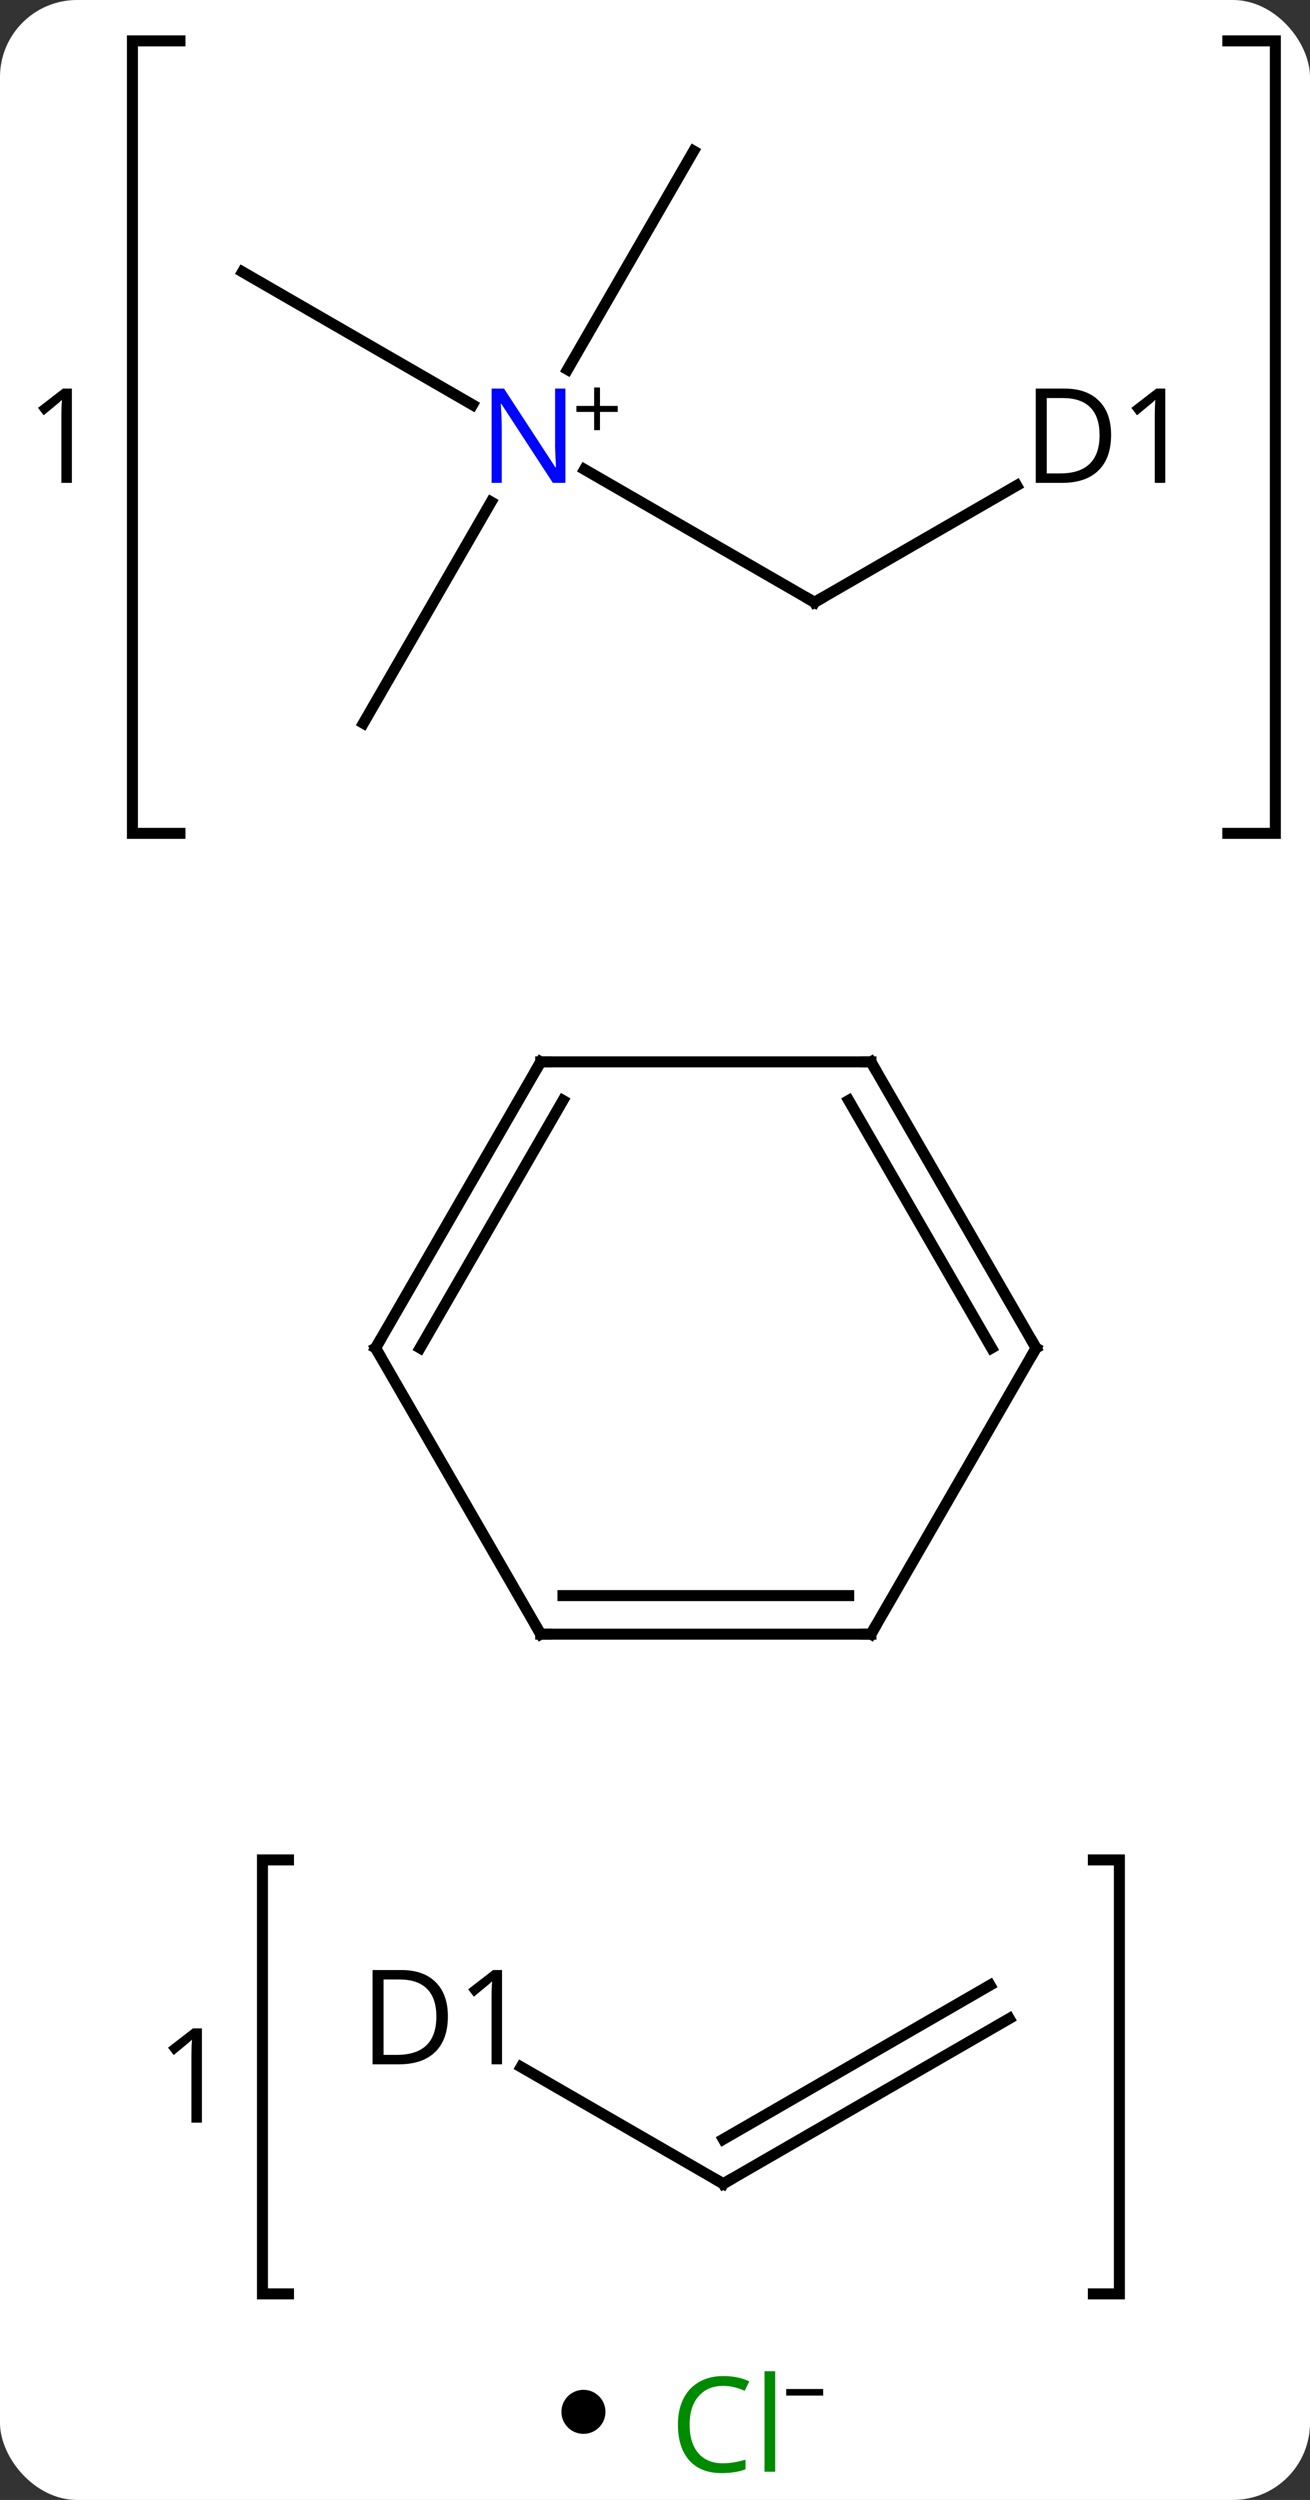 <svg width="119" viewBox="0 0 119 227" style="fill-opacity:1; color-rendering:auto; color-interpolation:auto; text-rendering:auto; stroke:black; stroke-linecap:square; stroke-miterlimit:10; shape-rendering:auto; stroke-opacity:1; fill:black; stroke-dasharray:none; font-weight:normal; stroke-width:1; font-family:'Open Sans'; font-style:normal; stroke-linejoin:miter; font-size:12; stroke-dashoffset:0; image-rendering:auto;" height="227" class="cas-substance-image" xmlns:xlink="http://www.w3.org/1999/xlink" xmlns="http://www.w3.org/2000/svg"><rect x="0" y="0" width="119" height="227" fill="#333333" stroke="none"/><svg class="cas-substance-single-component"><rect y="0" x="0" width="119" stroke="none" ry="7" rx="7" height="227" fill="white" class="cas-substance-group"/><svg y="0" x="0" width="119" viewBox="0 0 119 212" style="fill:black;" height="212" class="cas-substance-single-component-image"><svg><g><g transform="translate(61,106)" style="text-rendering:geometricPrecision; color-rendering:optimizeQuality; color-interpolation:linearRGB; stroke-linecap:butt; image-rendering:optimizeQuality;"><path style="fill:none;" d="M-44.652 -102.289 L-48.97 -102.289 L-48.97 -30.329 L-44.652 -30.329"/><path style="fill:none;" d="M50.534 -102.289 L54.852 -102.289 L54.852 -30.329 L50.534 -30.329"/><path style="stroke:none;" d="M-54.47 -62.153 L-55.423 -62.153 L-55.423 -68.262 Q-55.423 -69.028 -55.376 -69.7 Q-55.486 -69.575 -55.642 -69.442 Q-55.798 -69.309 -57.032 -68.293 L-57.548 -68.965 L-55.282 -70.715 L-54.47 -70.715 L-54.47 -62.153 Z"/><path style="fill:none;" d="M-34.794 62.883 L-37.158 62.883 L-37.158 102.289 L-34.794 102.289"/><path style="fill:none;" d="M38.32 62.883 L40.684 62.883 L40.684 102.289 L38.32 102.289"/><path style="stroke:none;" d="M-42.658 86.742 L-43.611 86.742 L-43.611 80.633 Q-43.611 79.867 -43.564 79.195 Q-43.673 79.32 -43.83 79.453 Q-43.986 79.586 -45.22 80.602 L-45.736 79.93 L-43.47 78.18 L-42.658 78.18 L-42.658 86.742 Z"/><line y2="-51.309" y1="-63.374" x2="12.99" x1="-7.906" style="fill:none;"/><line y2="-81.309" y1="-69.244" x2="-38.97" x1="-18.074" style="fill:none;"/><line y2="-92.289" y1="-72.447" x2="2.01" x1="-9.446" style="fill:none;"/><line y2="-40.329" y1="-60.421" x2="-27.99" x1="-16.39" style="fill:none;"/><line y2="-61.913" y1="-51.309" x2="31.356" x1="12.99" style="fill:none;"/><line y2="81.685" y1="92.289" x2="-13.662" x1="4.704" style="fill:none;"/><line y2="77.289" y1="92.289" x2="30.684" x1="4.704" style="fill:none;"/><line y2="74.258" y1="88.248" x2="28.934" x1="4.704" style="fill:none;"/><line y2="42.384" y1="16.404" x2="-11.883" x1="-26.883" style="fill:none;"/><line y2="-9.579" y1="16.404" x2="-11.883" x1="-26.883" style="fill:none;"/><line y2="-6.079" y1="16.404" x2="-9.862" x1="-22.841" style="fill:none;"/><line y2="42.384" y1="42.384" x2="18.117" x1="-11.883" style="fill:none;"/><line y2="38.884" y1="38.884" x2="16.096" x1="-9.862" style="fill:none;"/><line y2="-9.579" y1="-9.579" x2="18.117" x1="-11.883" style="fill:none;"/><line y2="16.404" y1="42.384" x2="33.117" x1="18.117" style="fill:none;"/><line y2="16.404" y1="-9.579" x2="33.117" x1="18.117" style="fill:none;"/><line y2="16.404" y1="-6.079" x2="29.076" x1="16.096" style="fill:none;"/><path style="fill:rgb(0,5,255); stroke:none;" d="M-9.638 -62.153 L-10.779 -62.153 L-15.467 -69.34 L-15.513 -69.34 Q-15.42 -68.075 -15.42 -67.028 L-15.42 -62.153 L-16.342 -62.153 L-16.342 -70.715 L-15.217 -70.715 L-10.545 -63.559 L-10.498 -63.559 Q-10.498 -63.715 -10.545 -64.575 Q-10.592 -65.434 -10.576 -65.809 L-10.576 -70.715 L-9.638 -70.715 L-9.638 -62.153 Z"/><path style="stroke:none;" d="M-6.498 -69.143 L-4.888 -69.143 L-4.888 -68.597 L-6.498 -68.597 L-6.498 -66.94 L-7.029 -66.94 L-7.029 -68.597 L-8.638 -68.597 L-8.638 -69.143 L-7.029 -69.143 L-7.029 -70.815 L-6.498 -70.815 L-6.498 -69.143 Z"/><path style="fill:none; stroke-miterlimit:5;" d="M12.557 -51.559 L12.99 -51.309 L13.423 -51.559"/><path style="stroke-miterlimit:5; stroke:none;" d="M39.932 -66.512 Q39.932 -64.403 38.783 -63.278 Q37.635 -62.153 35.463 -62.153 L33.088 -62.153 L33.088 -70.715 L35.713 -70.715 Q37.713 -70.715 38.822 -69.614 Q39.932 -68.512 39.932 -66.512 ZM38.885 -66.481 Q38.885 -68.153 38.041 -69.004 Q37.197 -69.856 35.541 -69.856 L34.088 -69.856 L34.088 -63.012 L35.307 -63.012 Q37.088 -63.012 37.987 -63.887 Q38.885 -64.762 38.885 -66.481 ZM44.852 -62.153 L43.899 -62.153 L43.899 -68.262 Q43.899 -69.028 43.946 -69.7 Q43.836 -69.575 43.68 -69.442 Q43.524 -69.309 42.289 -68.293 L41.774 -68.965 L44.039 -70.715 L44.852 -70.715 L44.852 -62.153 Z"/><path style="fill:none; stroke-miterlimit:5;" d="M4.271 92.039 L4.704 92.289 L5.137 92.039"/><path style="stroke-miterlimit:5; stroke:none;" d="M-20.314 77.086 Q-20.314 79.195 -21.462 80.32 Q-22.611 81.445 -24.783 81.445 L-27.158 81.445 L-27.158 72.883 L-24.533 72.883 Q-22.533 72.883 -21.424 73.984 Q-20.314 75.086 -20.314 77.086 ZM-21.361 77.117 Q-21.361 75.445 -22.205 74.594 Q-23.049 73.742 -24.705 73.742 L-26.158 73.742 L-26.158 80.586 L-24.939 80.586 Q-23.158 80.586 -22.259 79.711 Q-21.361 78.836 -21.361 77.117 ZM-15.394 81.445 L-16.347 81.445 L-16.347 75.336 Q-16.347 74.57 -16.3 73.898 Q-16.41 74.023 -16.566 74.156 Q-16.722 74.289 -17.957 75.305 L-18.472 74.633 L-16.207 72.883 L-15.394 72.883 L-15.394 81.445 Z"/><path style="fill:none; stroke-miterlimit:5;" d="M-26.633 16.837 L-26.883 16.404 L-26.633 15.971"/><path style="fill:none; stroke-miterlimit:5;" d="M-12.133 41.951 L-11.883 42.384 L-11.383 42.384"/><path style="fill:none; stroke-miterlimit:5;" d="M-12.133 -9.146 L-11.883 -9.579 L-11.383 -9.579"/><path style="fill:none; stroke-miterlimit:5;" d="M17.617 42.384 L18.117 42.384 L18.367 41.951"/><path style="fill:none; stroke-miterlimit:5;" d="M17.617 -9.579 L18.117 -9.579 L18.367 -9.146"/><path style="fill:none; stroke-miterlimit:5;" d="M32.867 16.837 L33.117 16.404 L32.867 15.971"/></g></g></svg></svg><svg y="212" x="51" class="cas-substance-saf"><svg y="5" x="0" width="4" style="fill:black;" height="4" class="cas-substance-saf-dot"><circle stroke="none" r="2" fill="black" cy="2" cx="2"/></svg><svg y="0" x="8" width="19" style="fill:black;" height="15" class="cas-substance-saf-image"><svg><g><g transform="translate(7,8)" style="fill:rgb(0,138,0); text-rendering:geometricPrecision; color-rendering:optimizeQuality; image-rendering:optimizeQuality; font-family:'Open Sans'; stroke:rgb(0,138,0); color-interpolation:linearRGB;"><path style="stroke:none;" d="M-0.309 -3.359 Q-1.715 -3.359 -2.535 -2.422 Q-3.356 -1.484 -3.356 0.156 Q-3.356 1.828 -2.566 2.75 Q-1.777 3.672 -0.324 3.672 Q0.582 3.672 1.723 3.344 L1.723 4.219 Q0.832 4.562 -0.465 4.562 Q-2.356 4.562 -3.387 3.406 Q-4.418 2.25 -4.418 0.141 Q-4.418 -1.188 -3.926 -2.18 Q-3.434 -3.172 -2.496 -3.711 Q-1.559 -4.25 -0.293 -4.25 Q1.051 -4.25 2.066 -3.766 L1.645 -2.906 Q0.66 -3.359 -0.309 -3.359 ZM4.418 4.438 L3.449 4.438 L3.449 -4.688 L4.418 -4.688 L4.418 4.438 Z"/><path style="fill:black; stroke:none;" d="M5.418 -2.478 L5.418 -3.072 L8.777 -3.072 L8.777 -2.478 L5.418 -2.478 Z"/></g></g></svg></svg></svg></svg></svg>